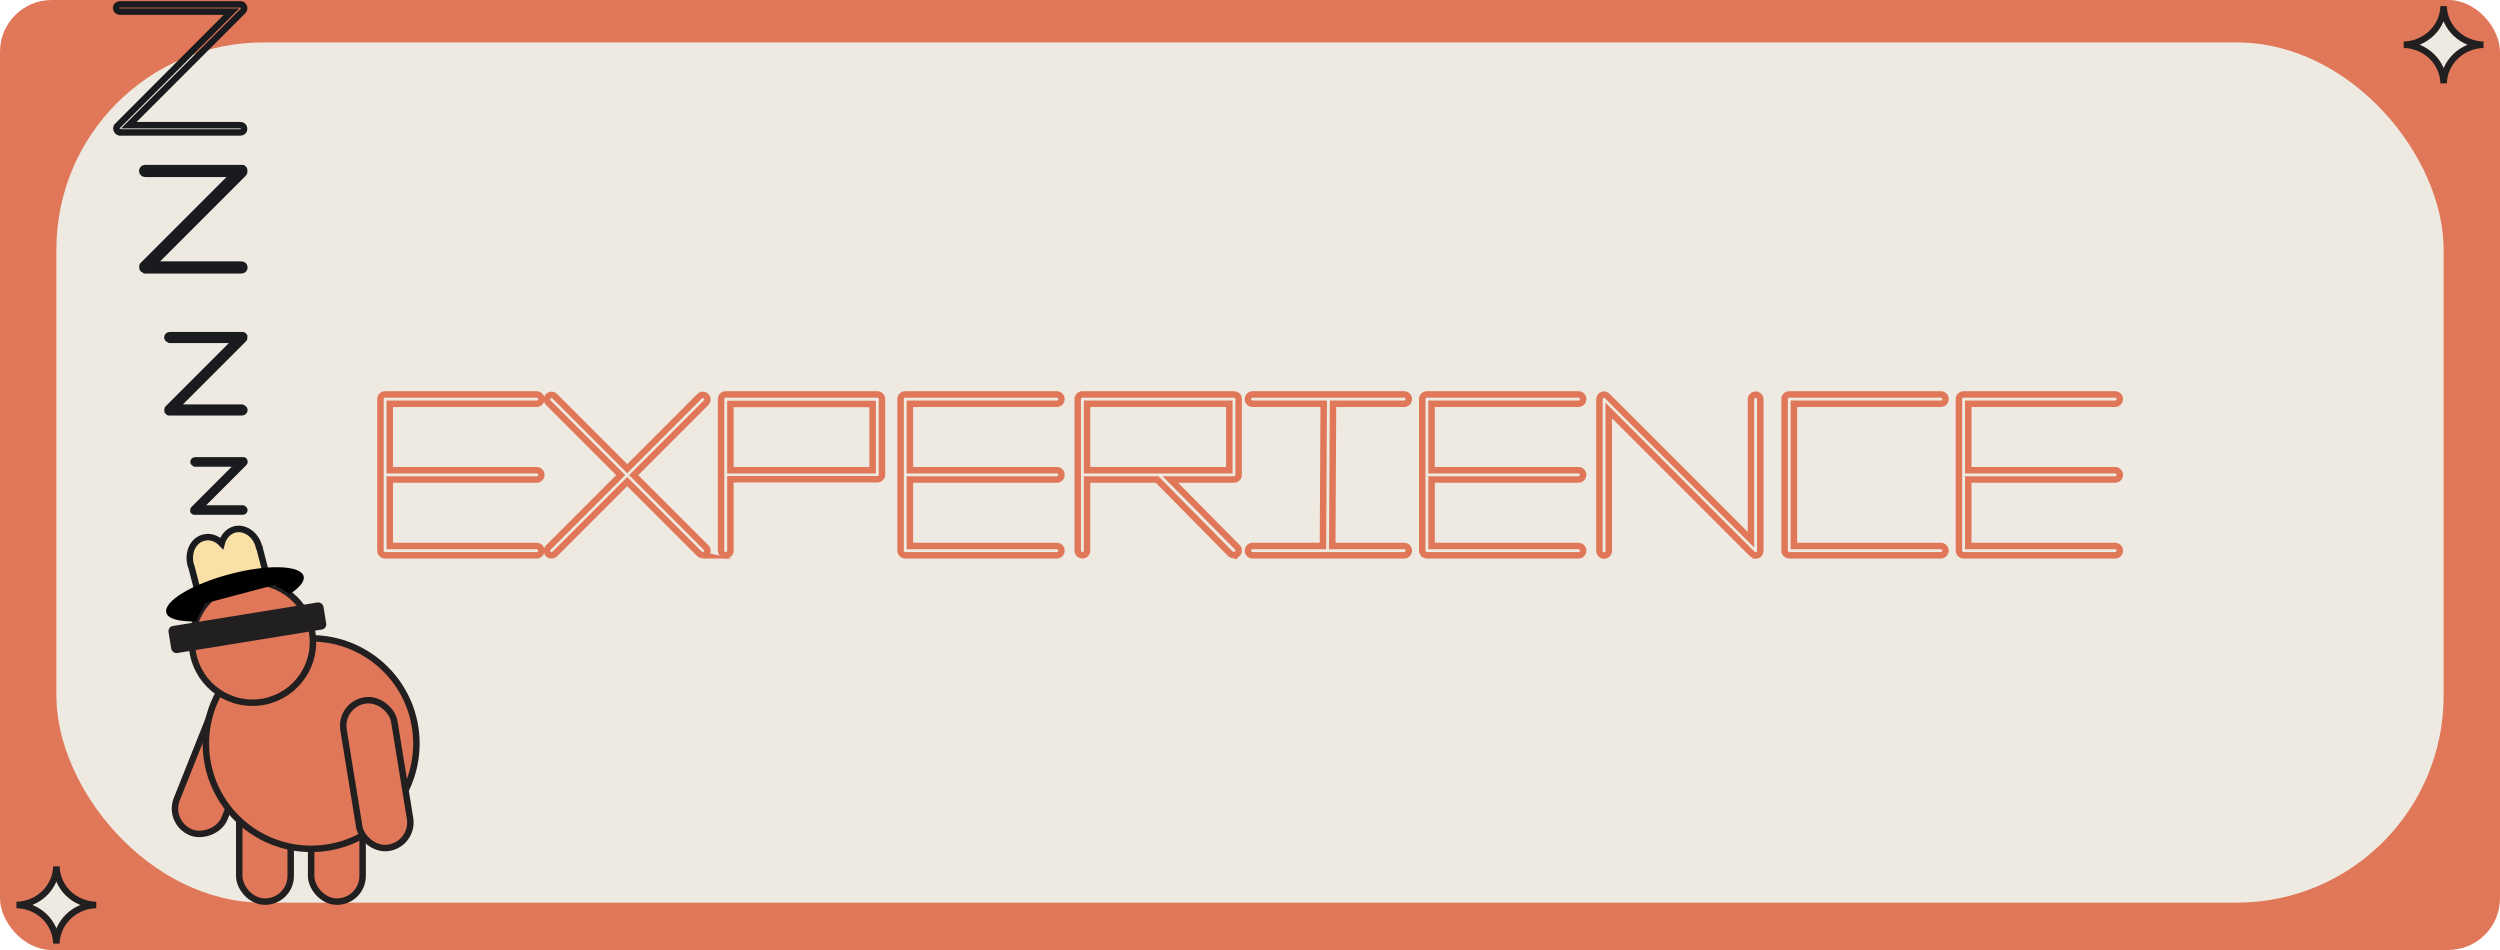 <?xml version="1.0" encoding="UTF-8"?>
<svg id="Layer_2" data-name="Layer 2" xmlns="http://www.w3.org/2000/svg" viewBox="0 0 96.66 36.73">
  <defs>
    <style>
      .cls-1, .cls-2, .cls-3, .cls-4, .cls-5 {
        stroke-miterlimit: 10;
        stroke-width: .25px;
      }

      .cls-1, .cls-3 {
        stroke: #221f20;
      }

      .cls-1, .cls-6 {
        fill: #eeeae1;
      }

      .cls-2 {
        fill: #fadfa6;
      }

      .cls-2, .cls-5 {
        stroke: #191b1e;
      }

      .cls-3, .cls-7 {
        fill: #e07758;
      }

      .cls-8, .cls-9, .cls-7, .cls-6 {
        stroke-width: 0px;
      }

      .cls-9 {
        fill: #221f20;
      }

      .cls-4 {
        stroke: #e07758;
      }

      .cls-4, .cls-5 {
        fill: none;
      }
    </style>
  </defs>
  <g id="Layer_1-2" data-name="Layer 1">
    <rect id="Outer" class="cls-7" width="96.66" height="36.73" rx="2" ry="2"/>
    <rect id="Inner" class="cls-6" x="2.18" y="1.64" width="92.3" height="33.26" rx="8" ry="8"/>
    <g>
      <path class="cls-4" d="m20.75,21.47h-5.86c-.1,0-.18-.08-.18-.18v-5.86c0-.1.08-.18.18-.18h5.86c.1,0,.18.08.18.18s-.08.18-.18.18h-5.68v2.57h5.68c.1,0,.18.08.18.18s-.08.18-.18.18h-5.68v2.57h5.68c.1,0,.18.08.18.18s-.08.18-.18.18h0Z"/>
      <path class="cls-4" d="m27.18,21.47s-.09-.02-.13-.05l-2.8-2.8-2.8,2.8c-.07.07-.18.07-.25,0s-.07-.18,0-.25l2.8-2.8-2.8-2.8c-.07-.07-.07-.18,0-.25.07-.07.18-.07.25,0l2.8,2.8,2.8-2.8c.07-.07.18-.07.25,0,.07.07.07.18,0,.25l-2.8,2.8,2.8,2.8c.07.07.07.18,0,.25-.04.04-.08.05-.13.05h0Z"/>
      <path class="cls-4" d="m28.06,21.47c-.1,0-.18-.08-.18-.18v-5.86c0-.1.08-.18.18-.18h5.86c.1,0,.18.08.18.18v2.92c0,.1-.08.18-.18.18h-5.68v2.76c0,.1-.08.18-.18.18Zm.18-3.29h5.5v-2.56h-5.5v2.56Z"/>
      <path class="cls-4" d="m40.86,21.47h-5.86c-.1,0-.18-.08-.18-.18v-5.86c0-.1.08-.18.18-.18h5.86c.1,0,.18.08.18.18s-.08.18-.18.18h-5.68v2.57h5.68c.1,0,.18.08.18.18s-.08.18-.18.18h-5.68v2.57h5.68c.1,0,.18.08.18.18s-.08.18-.18.18h0Z"/>
      <path class="cls-4" d="m47.71,21.47s-.09-.02-.13-.05l-2.84-2.88h-2.71v2.75c0,.1-.08.18-.18.18s-.18-.08-.18-.18v-5.86c0-.1.08-.18.18-.18h5.86s.09.02.13.05.05.08.05.13v2.93c0,.1-.08.18-.18.18h-2.46l2.59,2.62c.07.07.07.18,0,.25-.04.04-.08.05-.13.05h0Zm-5.68-3.29h5.5v-2.57s-5.5,0-5.5,0v2.57Z"/>
      <path class="cls-4" d="m54.29,21.47h-5.86c-.1,0-.18-.08-.18-.18s.08-.18.18-.18h2.72l.03-5.5h-2.75c-.1,0-.18-.08-.18-.18s.08-.18.18-.18h5.86c.1,0,.18.08.18.18s-.08.18-.18.18h-2.75l-.03,5.5h2.78c.1,0,.18.08.18.18s-.08.18-.18.18Z"/>
      <path class="cls-4" d="m61.03,21.47h-5.86c-.1,0-.18-.08-.18-.18v-5.86c0-.1.08-.18.18-.18h5.86c.1,0,.18.08.18.18s-.08.18-.18.18h-5.68v2.57h5.68c.1,0,.18.08.18.18s-.08.18-.18.18h-5.68v2.57h5.68c.1,0,.18.08.18.18s-.08.18-.18.18h0Z"/>
      <path class="cls-4" d="m67.88,21.47s-.09-.02-.13-.05l-5.55-5.55v5.43c0,.1-.08.18-.18.18s-.18-.08-.18-.18v-5.86c0-.07.04-.14.11-.17.07-.03.14-.01.19.04l.03.03,5.53,5.53v-5.43c0-.1.08-.18.18-.18s.18.08.18.18v5.86c0,.07-.04.14-.11.17-.02,0-.04.01-.07.01h0Z"/>
      <path class="cls-4" d="m75.04,21.47h-5.86c-.1,0-.18-.08-.18-.18v-5.86c0-.1.08-.18.18-.18h5.86c.1,0,.18.08.18.18s-.08.18-.18.18h-5.68v5.5h5.68c.1,0,.18.08.18.18s-.08.18-.18.18Z"/>
      <path class="cls-4" d="m81.78,21.47h-5.86c-.1,0-.18-.08-.18-.18v-5.86c0-.1.08-.18.18-.18h5.86c.1,0,.18.08.18.18s-.08.18-.18.18h-5.68v2.57h5.68c.1,0,.18.08.18.18s-.08.18-.18.18h-5.68v2.57h5.68c.1,0,.18.08.18.18s-.08.18-.18.18h0Z"/>
    </g>
    <g id="Stars">
      <path id="Star2" class="cls-1" d="m2.18,33.5h0c.02.82.7,1.47,1.54,1.49h0,0c-.84.02-1.52.68-1.54,1.49h0s0,0,0,0c-.02-.82-.7-1.47-1.54-1.49h0,0c.84-.02,1.52-.68,1.54-1.49h0Z"/>
      <path id="Star1" class="cls-1" d="m94.48.24h0c.02.82.7,1.47,1.54,1.49h0,0c-.84.02-1.52.68-1.54,1.49h0s0,0,0,0c-.02-.82-.7-1.47-1.54-1.49h0,0c.84-.02,1.52-.68,1.54-1.49h0Z"/>
    </g>
    <g id="Zees">
      <path class="cls-5" d="m8.49,21.94s0,0,0,0c0,0,0,0,0,0,0,0,0,0,0,0,0,0,0,0,0,0,0,0,0,0,0-.01h0s0,0,0-.01c0,0,0,0,0,0,0,0,0,0,0,0l.89-.89h-.87s-.03-.01-.03-.03.01-.03.03-.03h.94s0,0,0,0c0,0,0,0,0,0s0,0,0,0c0,0,0,0,0,0h0s0,0,0,.01c0,0,0,0,0,0l-.89.89h.87s.03.01.03.03-.01.03-.03.03h-.94Z"/>
      <path class="cls-5" d="m7.53,19.78h0s-.01,0-.02,0-.01,0-.02-.01h0s0-.01-.01-.02c0,0,0-.01,0-.02h0s0-.02,0-.02c0,0,0-.01.01-.02h0s1.77-1.77,1.77-1.77h-1.72s-.06-.03-.06-.06.03-.06.06-.06h1.86s.01,0,.02,0c0,0,.01,0,.02.01s0,.01.01.02c0,0,0,.01,0,.02h0s0,.02,0,.02c0,0,0,.01-.01.02l-1.77,1.77h1.72s.06.03.06.06-.03.06-.06.06h-1.86Z"/>
      <path class="cls-5" d="m6.56,15.94h0s-.02,0-.03,0c0,0-.02,0-.03-.02,0,0,0,0,0,0,0,0-.01-.02-.02-.03,0,0,0-.02,0-.03h0s0-.03,0-.04c0,0,0-.02.02-.03h0s2.65-2.65,2.65-2.65h-2.59s-.09-.04-.09-.09.04-.09.09-.09h2.8s.02,0,.03,0c.01,0,.02.01.03.02s.01.02.02.03c0,0,0,.02,0,.03h0s0,.03,0,.04c0,.01-.01.02-.02.03l-2.65,2.65h2.59s.09.04.09.09-.04.09-.09.09h-2.8Z"/>
      <path class="cls-5" d="m5.6,10.42h0s-.03,0-.04,0c-.01,0-.02-.01-.03-.02,0,0,0,0,0,0,0-.01-.02-.02-.02-.03,0-.01,0-.03,0-.04h0s0-.03,0-.05c0-.01.01-.02.02-.03,0,0,0,0,0,0l3.53-3.53h-3.45c-.06,0-.11-.05-.11-.11s.05-.11.11-.11h3.73s.03,0,.04,0c.01,0,.03.01.04.03.01.01.02.02.02.04,0,.01,0,.02,0,.04h0s0,.04,0,.05c0,.01-.01.03-.02.04l-3.53,3.53h3.45c.06,0,.11.05.11.11s-.05.11-.11.11h-3.72Z"/>
      <path class="cls-5" d="m4.63,5.11h0s-.03,0-.05-.01c-.02,0-.03-.02-.04-.03h0s-.02-.03-.03-.05c0-.02-.01-.03-.01-.05h0s0-.04.01-.06c0-.02.02-.03.03-.04,0,0,0,0,0,0L8.95.45h-4.32c-.08,0-.14-.06-.14-.14s.06-.14.14-.14h4.67s.03,0,.05.01c.02,0,.03.02.05.03.01.01.02.03.03.05,0,.01,0,.03.01.05h0s0,.04-.01.06c0,.02-.02.03-.03.05l-4.42,4.42h4.32c.08,0,.14.06.14.14s-.06.14-.14.14h-4.66Z"/>
    </g>
    <g id="blob">
      <g>
        <rect id="RightLeg" class="cls-3" x="9.25" y="30.72" width="1.99" height="4.14" rx=".99" ry=".99"/>
        <rect id="LeftLeg" class="cls-3" x="12.03" y="30.72" width="1.99" height="4.14" rx=".99" ry=".99"/>
        <rect id="RightArm" class="cls-3" x="5.58" y="28.51" width="5.77" height="1.99" rx=".99" ry=".99" transform="translate(-22.08 26.44) rotate(-68.26)"/>
        <circle id="Body" class="cls-3" cx="12.03" cy="28.75" r="4.07"/>
        <rect id="LeftArm" class="cls-3" x="13.57" y="27.05" width="1.99" height="5.77" rx=".99" ry=".99" transform="translate(-4.61 2.72) rotate(-9.23)"/>
        <circle id="Head" class="cls-3" cx="9.76" cy="24.83" r="2.34"/>
      </g>
    </g>
    <g id="Hat">
      <path class="cls-2" d="m10.01,21.13c-.12-.47-.55-.76-.94-.66-.25.07-.43.28-.5.54-.19-.2-.45-.29-.7-.22-.4.1-.62.57-.5,1.04,0,.03.02.05.03.08h0s.23.89.23.89l2.64-.7-.23-.89h0s0-.06-.02-.08Z"/>
      <path class="cls-8" d="m7.58,24.03c.08-.22.19-.43.33-.62l-.02-.07,2.79-.74.02.09h.02c.17.07.33.17.47.29.38-.25.6-.5.55-.7-.11-.43-1.4-.47-2.86-.08-1.47.39-2.56,1.05-2.45,1.49.06.24.51.35,1.15.34Z"/>
    </g>
    <rect class="cls-9" x="6.53" y="23.74" width="6.07" height="1.06" rx=".2" ry=".2" transform="translate(-3.77 1.85) rotate(-9.23)"/>
  </g>
</svg>
